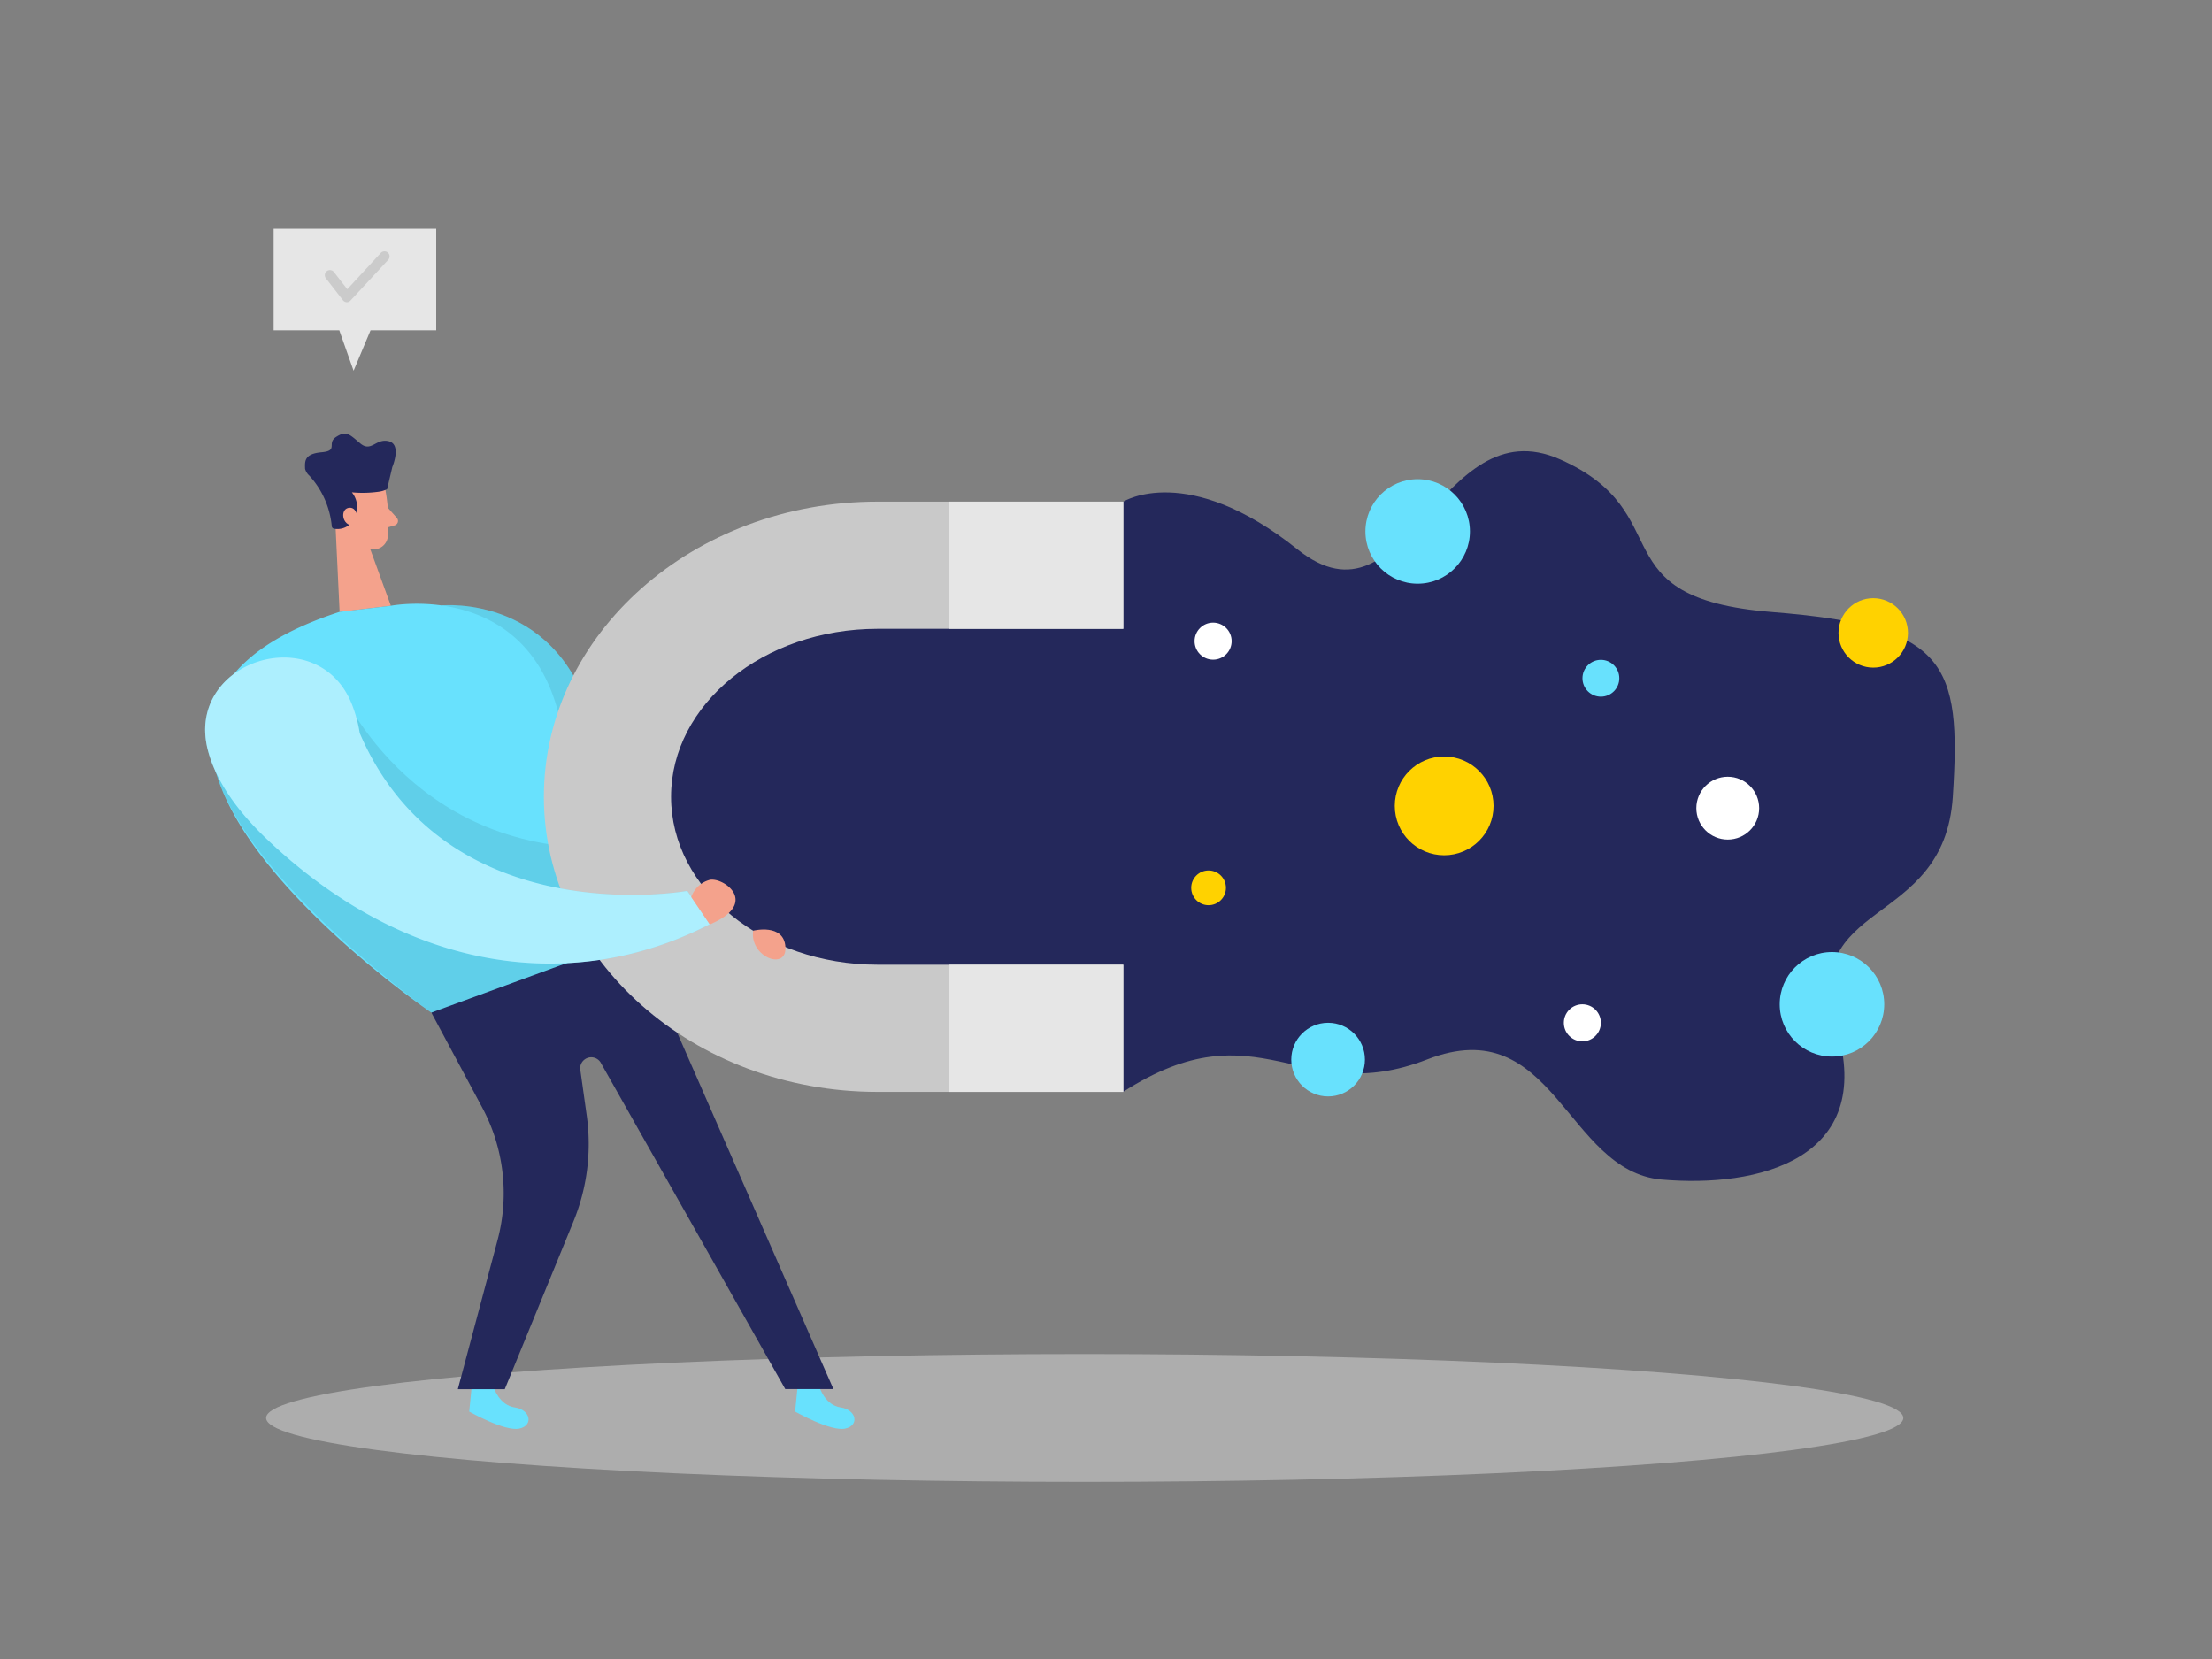 <svg id="Layer_1" data-name="Layer 1" xmlns="http://www.w3.org/2000/svg" viewBox="0 0 400 300"><rect x="0" y="0" width="400" height="300" fill="#808080" stroke="none"/><path d="M203.13,90.71s11.57-7.29,31.49,8.63,25.53-26,47.49-16.27,6.63,25.06,38.29,27.6,34.3,9.13,32.73,33.41-28.11,18.1-21,41.87-14.31,28.88-31.67,27.35-19.4-30.67-42.38-21.72-30.3-10-55,5.87l-48.61-14.34-38.48-20-5.82-42.45,38.93-20Z" fill="#24285b"/><ellipse cx="196.15" cy="256.41" rx="148.03" ry="11.56" fill="#e6e6e6" opacity="0.45"/><path d="M89.27,250.88s1,3.23,3.82,3.63,3.45,3.23.84,3.82-9.08-3.07-9.08-3.07l.52-5.23Z" fill="#68e1fd"/><path d="M148.2,250.88s1,3.23,3.82,3.63,3.45,3.23.84,3.82-9.08-3.07-9.08-3.07l.52-5.23Z" fill="#68e1fd"/><path d="M78,183.11l9.19,17.15a32.84,32.84,0,0,1,2.78,24l-7.18,26.95h8.49L103.65,221a37.07,37.07,0,0,0,2.44-19.34l-1.17-8.34a2,2,0,0,1,3.66-1.24L142,251.19h8.71L116,172S105.52,168.81,78,183.11Z" fill="#24285b"/><path d="M79.86,109.48s22-2.29,27.64,22.73S140.59,172,140.59,172l-40.34-14.66Z" fill="#68e1fd"/><path d="M79.86,109.48s22-2.29,27.64,22.73S140.59,172,140.59,172l-40.34-14.66Z" opacity="0.08"/><path d="M69.69,88.59a32.09,32.09,0,0,1,.43,8.55,2.59,2.59,0,0,1-3,2.17,5.73,5.73,0,0,1-4.88-3.84l-2-4.33A4.61,4.61,0,0,1,61.85,86C64.53,83.65,69.26,85.47,69.69,88.59Z" fill="#f4a28c"/><polygon points="60.61 93.77 61.41 110.64 70.68 109.54 66.37 97.71 60.61 93.77" fill="#f4a28c"/><path d="M60,95.18h0a.48.48,0,0,0,.41.43,3.42,3.42,0,0,0,3.69-1.88,4.3,4.3,0,0,0-.47-4.7,20.92,20.92,0,0,0,4.77-.1A4.85,4.85,0,0,0,70,88.46l.94-4s1.73-4.06-.62-4.67-3.17,2.08-5.18.38S62.61,77.84,60.8,79s.49,2.5-2.63,2.78-3.06,1.56-3,3A2.53,2.53,0,0,0,55.93,86,15.76,15.76,0,0,1,60,95.18Z" fill="#24285b"/><path d="M64.67,93.52s-.23-2-1.7-1.67-1.15,3.15.9,3.21Z" fill="#f4a28c"/><path d="M70.12,91.81l1.63,1.83A.83.83,0,0,1,71.36,95l-1.92.57Z" fill="#f4a28c"/><path d="M61.41,110.64l9.27-1.1s23.92-4.62,30.23,19.16a199.56,199.56,0,0,1,6.59,43.61L78,183.11S.61,130.44,61.41,110.64Z" fill="#68e1fd"/><path d="M60.61,122.65S72,152,106,153.32l-3.82,20.92L78,183.11S45,159.61,39.09,139.78Z" opacity="0.08"/><path d="M203.13,197.45H158.69c-33.27,0-60.34-23.94-60.34-53.37s27.07-53.37,60.34-53.37h44.44v23H158.69c-20.59,0-37.34,13.62-37.34,30.37s16.75,30.37,37.34,30.37h44.44Z" fill="#c9c9c9"/><rect x="171.57" y="90.71" width="31.56" height="23" fill="#e6e6e6"/><rect x="171.57" y="174.45" width="31.56" height="23" fill="#e6e6e6"/><path d="M63.82,127.85C57.93,111.6,33,119.38,37.68,136c1.31,4.7,4.55,10.07,10.85,16,25.23,23.84,55,27.91,79.84,15.11l-4.08-6S80.71,169,65.05,132.58A24.35,24.35,0,0,0,63.82,127.85Z" fill="#68e1fd"/><path d="M63.82,127.85C57.93,111.6,33,119.38,37.68,136c1.31,4.7,4.55,10.07,10.85,16,25.23,23.84,55,27.91,79.84,15.11l-4.08-6S80.71,169,65.05,132.58A24.35,24.35,0,0,0,63.82,127.85Z" fill="#fff" opacity="0.46"/><path d="M125,162.22a4.84,4.84,0,0,1,3.35-3.11c2.52-.51,9.08,4.21,0,8.06Z" fill="#f4a28c"/><path d="M136.19,168.3s5.57-1.41,5.84,2.95S135.53,173.07,136.19,168.3Z" fill="#f4a28c"/><circle cx="256.36" cy="96.1" r="9.45" fill="#68e1fd"/><circle cx="331.28" cy="181.61" r="9.45" fill="#68e1fd"/><circle cx="240.16" cy="191.61" r="6.66" fill="#68e1fd"/><circle cx="289.49" cy="122.65" r="3.33" fill="#68e1fd"/><circle cx="312.43" cy="146.14" r="5.68" fill="#fff"/><circle cx="219.37" cy="115.94" r="3.35" fill="#fff"/><circle cx="286.14" cy="184.96" r="3.35" fill="#fff"/><circle cx="261.15" cy="145.73" r="8.93" fill="#ffd200"/><circle cx="338.74" cy="114.45" r="6.28" fill="#ffd200"/><circle cx="218.55" cy="160.55" r="3.14" fill="#ffd200"/><polygon points="49.48 41.36 49.48 59.73 61.35 59.73 63.94 67.04 67.01 59.73 78.88 59.73 78.88 41.36 49.48 41.36" fill="#e6e6e6"/><path d="M62.7,54.65h0a.94.94,0,0,1-.69-.36l-3.1-4a.92.92,0,0,1,1.45-1.13l2.44,3.14,6-6.5a.92.92,0,1,1,1.34,1.25l-6.75,7.29A.91.91,0,0,1,62.7,54.65Z" opacity="0.12"/></svg>